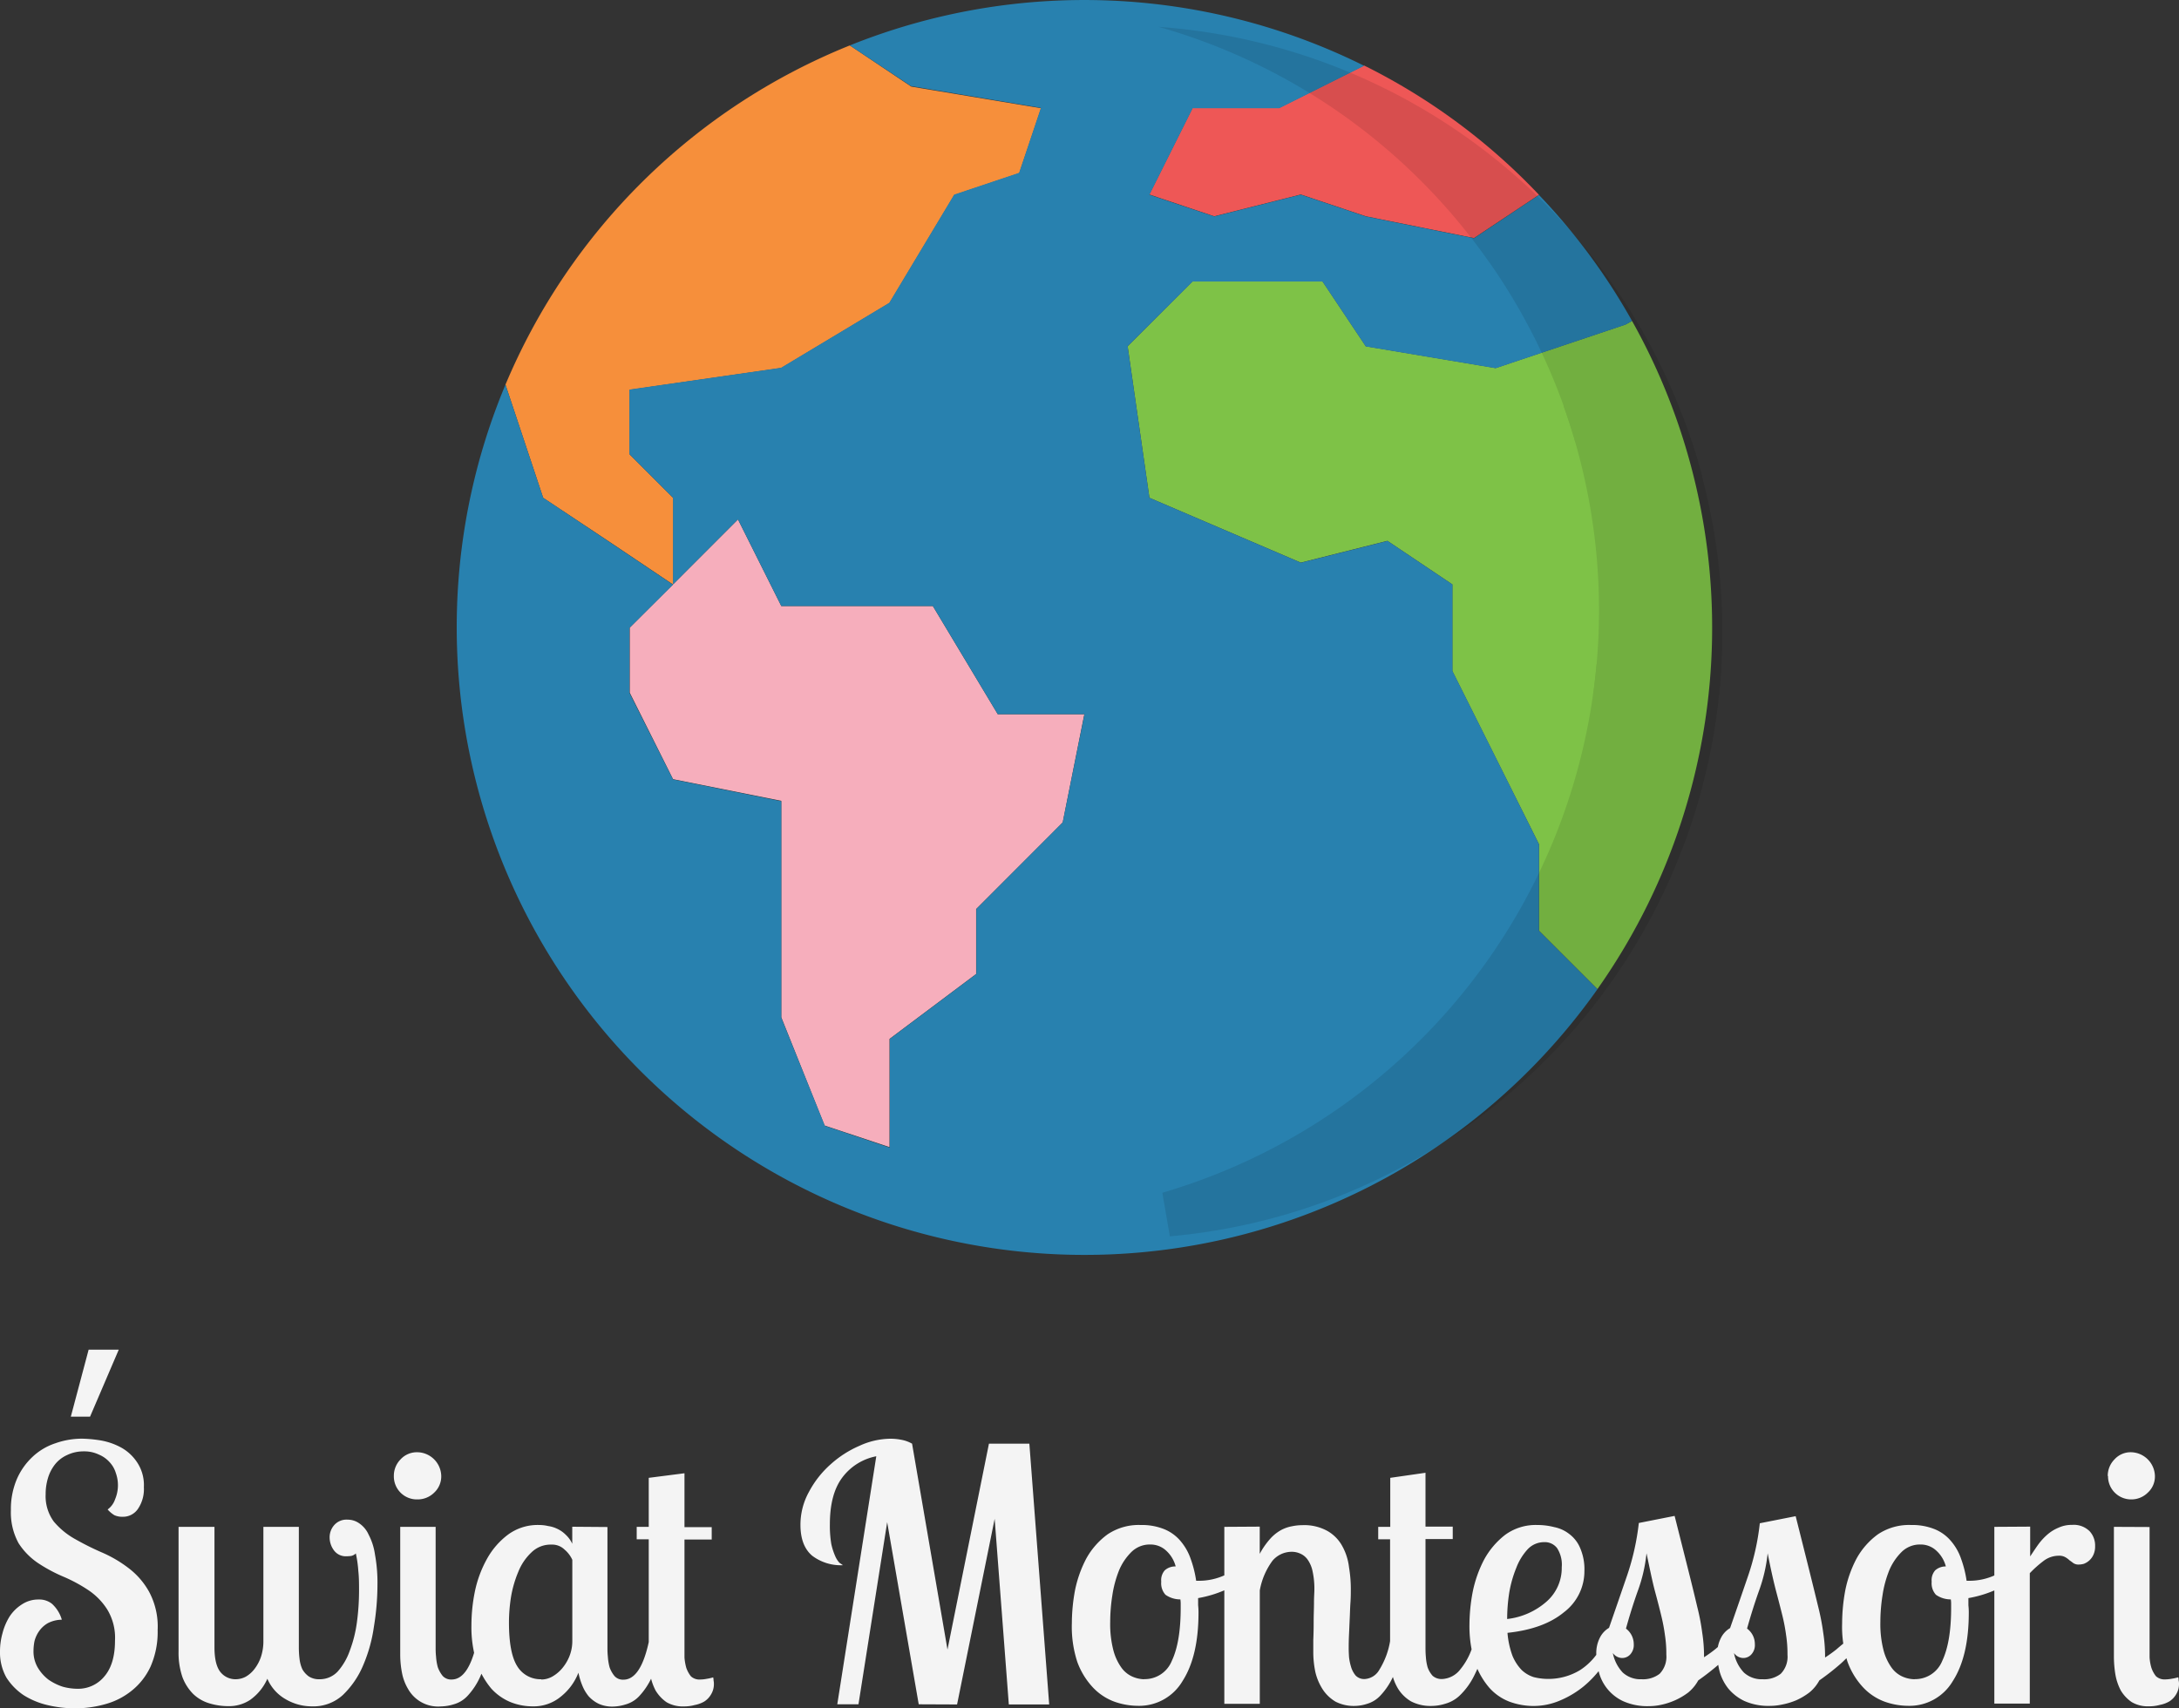 <svg xmlns="http://www.w3.org/2000/svg" viewBox="0 0 400 313.65"><rect x="0" y="0" width="400" height="313.65" fill="#333333" stroke="none"/><defs><style>.cls-1{fill:#ee5756;}.cls-2{fill:#f68f3b;}.cls-3{fill:#f6aebc;}.cls-4{fill:#7ec247;}.cls-5{fill:#2881af;}.cls-6{opacity:0.1;}.cls-7{fill:#f4f4f4;}</style></defs><g id="Warstwa_2" data-name="Warstwa 2"><g id="Layer_1" data-name="Layer 1"><path class="cls-1" d="M282.51,35.77l-11.92,7.94-19.87-4-11.93-4-15.89,4-11.92-4,7.94-15.9h15.9l15.58-7.79A113.8,113.8,0,0,1,282.51,35.77Z"/><path class="cls-2" d="M191.11,19.87l-4,11.92-11.92,4L163.29,55.63,143.42,67.56l-27.82,4V83.45l8,8v15.9l-11.92-8L99.71,91.4,92.79,70.62A115.15,115.15,0,0,1,156,8.34l11.28,7.56Z"/><polygon class="cls-3" points="199.05 131.14 195.08 151.01 179.19 166.91 179.19 178.83 163.29 190.75 163.29 210.62 151.37 206.65 143.42 186.78 143.42 147.04 123.55 143.06 115.6 127.17 115.6 115.24 123.55 107.3 135.47 95.37 143.42 111.27 171.24 111.27 183.16 131.14 199.05 131.14"/><path class="cls-4" d="M299.6,58.93a115.15,115.15,0,0,1-6.36,122.68l-10.73-10.73V155l-7.95-15.89-7.95-15.9V107.3l-11.92-8-15.9,4L211,91.4l-4-27.82,11.92-11.92h23.85l7.95,11.92,23.84,4,23.84-8Z"/><path class="cls-5" d="M222.9,39.74l15.89-4,11.93,4,19.87,4,11.92-7.94A113.72,113.72,0,0,1,299.6,58.93l-1.2.68-23.84,8-23.84-4-7.95-11.92H218.93L207,63.58l4,27.82,27.81,11.92,15.9-4,11.92,8v15.89l7.95,15.9L282.51,155v15.9l10.73,10.73a115.25,115.25,0,0,1-200.45-111L99.71,91.4l11.92,7.95,11.92,8-8,7.94v11.93l8,15.89,19.87,4v39.74l8,19.86,11.92,4V190.75l15.89-11.92V166.9L195.08,151l4-19.87H183.16l-11.92-19.87H143.42l-7.95-15.9L123.55,107.3V91.4l-8-8V71.53l27.82-4,19.87-11.93,11.92-19.87,11.92-4,4-11.92-23.85-4L156,8.34a115.3,115.3,0,0,1,94.42,3.74l-15.58,7.79h-15.9L211,35.76Z"/><g class="cls-6"><path d="M315.58,127.43l-23.14.18A111.31,111.31,0,0,0,287,74.49l23.48,6.43A111,111,0,0,1,315.58,127.43Z"/><path d="M273.37,48.15A110.91,110.91,0,0,0,212.7,4.93a111.56,111.56,0,0,1,99.77,82.52L289.14,81a111.57,111.57,0,0,0-15.76-32.87Z"/><path d="M268.66,207.29A110.84,110.84,0,0,1,214.75,227l-1.38-8a111.56,111.56,0,0,0,79.71-97.07l22.94-.16A111.19,111.19,0,0,1,268.66,207.29Z"/></g><path class="cls-7" d="M26.41,273.06a6.44,6.44,0,0,1-1.1,4,3.31,3.31,0,0,1-2.8,1.43A3.53,3.53,0,0,1,21,278.2a5.28,5.28,0,0,1-1.24-1.05,3.84,3.84,0,0,0,1.37-1.88,6.64,6.64,0,0,0,.13-4.82,5,5,0,0,0-1.11-1.95,5.43,5.43,0,0,0-2-1.43,6.19,6.19,0,0,0-2.8-.59,6.93,6.93,0,0,0-3,.66,6,6,0,0,0-2.22,1.69,7.54,7.54,0,0,0-1.3,2.47,10.11,10.11,0,0,0-.45,3.06,7.88,7.88,0,0,0,1.49,5,13.92,13.92,0,0,0,3.84,3.18A51.89,51.89,0,0,0,18.61,285a23.06,23.06,0,0,1,5,2.92,13.91,13.91,0,0,1,3.77,4.36,13.49,13.49,0,0,1,1.56,7,15.78,15.78,0,0,1-1.3,6.71,12.26,12.26,0,0,1-3.45,4.42,13.32,13.32,0,0,1-4.81,2.47,20.3,20.3,0,0,1-5.6.78,21.7,21.7,0,0,1-5-.58,14.44,14.44,0,0,1-4.42-1.82A11,11,0,0,1,1.17,308,9.42,9.42,0,0,1,0,303.18a12.47,12.47,0,0,1,.46-3.32,11.07,11.07,0,0,1,1.3-3.06A7.51,7.51,0,0,1,4,294.59a5.47,5.47,0,0,1,3.12-.91,3.73,3.73,0,0,1,2.41.78,6.33,6.33,0,0,1,1.82,2.93,5.69,5.69,0,0,0-2.6.65,5,5,0,0,0-1.56,1.43,5.71,5.71,0,0,0-.85,1.82,9.31,9.31,0,0,0-.19,1.82,5.85,5.85,0,0,0,.78,3.06,7.82,7.82,0,0,0,1.95,2.21,10,10,0,0,0,2.6,1.3,10.4,10.4,0,0,0,2.73.39,6.22,6.22,0,0,0,4.95-2.27q1.95-2.28,1.95-6.57a10,10,0,0,0-1.43-5.73,12,12,0,0,0-3.52-3.58,27.83,27.83,0,0,0-4.61-2.47A28.58,28.58,0,0,1,7,287a12.67,12.67,0,0,1-3.58-3.64A11.73,11.73,0,0,1,2,277.28a14,14,0,0,1,1.1-5.72A12.26,12.26,0,0,1,6,267.46,11.23,11.23,0,0,1,10.15,265a14.62,14.62,0,0,1,4.94-.85,23.88,23.88,0,0,1,3,.26,12.22,12.22,0,0,1,3.77,1.17,8.35,8.35,0,0,1,3.19,2.74A7.53,7.53,0,0,1,26.41,273.06ZM16.27,247.81H21.8l-5.27,12.3H13Zm23.1,32.53v22.12q0,3.19,1.11,4.56a3.54,3.54,0,0,0,2.8,1.3,4,4,0,0,0,1.82-.46,5.45,5.45,0,0,0,1.62-1.43,7.72,7.72,0,0,0,1.18-2.21,9.17,9.17,0,0,0,.45-3V280.34h6.51v22.12a16.67,16.67,0,0,0,.13,2.15,6.27,6.27,0,0,0,.52,1.89,4.17,4.17,0,0,0,1.17,1.3,3.49,3.49,0,0,0,2,.52A4.5,4.5,0,0,0,62,306.89a11.49,11.49,0,0,0,2.22-3.84,23.23,23.23,0,0,0,1.3-5.21,43.77,43.77,0,0,0,.39-5.79c0-1.21,0-2.4-.13-3.58a21.9,21.9,0,0,0-.46-3.25,1.81,1.81,0,0,1-.84.46,7.77,7.77,0,0,1-.85.06,2.69,2.69,0,0,1-2.34-1.1,4,4,0,0,1-.78-2.35,3.38,3.38,0,0,1,.84-2.27,3,3,0,0,1,2.47-1,3.66,3.66,0,0,1,2.09.65,4.9,4.9,0,0,1,1.75,2.08,11.2,11.2,0,0,1,1.17,3.64,28.64,28.64,0,0,1,.46,5.6,47.75,47.75,0,0,1-.65,7.67,27.72,27.72,0,0,1-2,7.16,16.25,16.25,0,0,1-3.71,5.4,8,8,0,0,1-5.66,2.08,9.52,9.52,0,0,1-4.81-1.3,7.91,7.91,0,0,1-3.38-3.77,9.42,9.42,0,0,1-3.19,3.9A7,7,0,0,1,42,313.26a12,12,0,0,1-3.58-.52,7.28,7.28,0,0,1-2.93-1.69,8.74,8.74,0,0,1-2-3.12,13.82,13.82,0,0,1-.71-4.75V280.34Zm40.6,0v22.12c0,.44,0,1,.07,1.63a10.17,10.17,0,0,0,.32,2,5.52,5.52,0,0,0,.91,1.63,2.1,2.1,0,0,0,1.63.65c2.13,0,3.69-2.37,4.68-7.09H90a27.12,27.12,0,0,1-1.82,6.5,12.88,12.88,0,0,1-2.34,3.58,5.47,5.47,0,0,1-2.54,1.56,8.27,8.27,0,0,1-2.34.39,6.33,6.33,0,0,1-6-3.12,9.1,9.1,0,0,1-1.17-3.06,17.79,17.79,0,0,1-.32-3.25V280.34ZM72.3,271a4.28,4.28,0,0,1,1.23-3.05,4.07,4.07,0,0,1,3.06-1.31A4.46,4.46,0,0,1,81,271a4.06,4.06,0,0,1-1.3,3.06,4.29,4.29,0,0,1-3.06,1.24A4.22,4.22,0,0,1,72.3,271Zm39.21,9.37v22.12c0,.44,0,1,.07,1.63a10.17,10.17,0,0,0,.32,2,5.33,5.33,0,0,0,.92,1.63,2.08,2.08,0,0,0,1.62.65c2.13,0,3.69-2.37,4.69-7.09h2.4a26.66,26.66,0,0,1-1.82,6.5,12.88,12.88,0,0,1-2.34,3.58,5.42,5.42,0,0,1-2.54,1.56,8.27,8.27,0,0,1-2.34.39,6,6,0,0,1-2.6-.52,6.11,6.11,0,0,1-1.82-1.36,7.52,7.52,0,0,1-1.18-2,13,13,0,0,1-.71-2.34,10.38,10.38,0,0,1-3.19,4.36,7.84,7.84,0,0,1-5.27,1.82,11,11,0,0,1-4-.78,9.85,9.85,0,0,1-3.58-2.54,15.24,15.24,0,0,1-2.6-4.61,21.78,21.78,0,0,1-1-7,31.37,31.37,0,0,1,.65-6.24,21.14,21.14,0,0,1,2.21-5.92,14.08,14.08,0,0,1,3.84-4.43A9.17,9.17,0,0,1,99,280a7.14,7.14,0,0,1,1.62.19,5.7,5.7,0,0,1,1.7.52,5.45,5.45,0,0,1,1.56,1.11,5.12,5.12,0,0,1,1.17,1.63v-3.13Zm-12.16,28a4.19,4.19,0,0,0,2-.52,6.72,6.72,0,0,0,1.82-1.5,8.09,8.09,0,0,0,1.37-2.28,7.56,7.56,0,0,0,.52-2.79V286.39a5.38,5.38,0,0,0-1.43-1.88,3.25,3.25,0,0,0-2.41-.91A5,5,0,0,0,97.59,285a9.91,9.91,0,0,0-2.41,3.51,20.8,20.8,0,0,0-1.36,4.62,30.5,30.5,0,0,0-.39,4.75q0,5.59,1.49,8A5,5,0,0,0,99.35,308.32Zm26.3-37.87v9.89h5v2.28h-5v21.66a9.7,9.7,0,0,0,.33,1.89,5.28,5.28,0,0,0,.85,1.56,2.28,2.28,0,0,0,1.69.59,6.69,6.69,0,0,0,1.23-.13,10,10,0,0,0,1.17-.26,2.54,2.54,0,0,1,.07.58,2.68,2.68,0,0,1,.06.59,3.6,3.6,0,0,1-.52,1.95,3.82,3.82,0,0,1-1.23,1.3,5.52,5.52,0,0,1-1.76.65,7.26,7.26,0,0,1-2,.26,5.91,5.91,0,0,1-3.19-.78,7,7,0,0,1-2-2.14,9.87,9.87,0,0,1-1-3,20.94,20.94,0,0,1-.26-3.25V282.62h-2.21v-2.28h2.21v-9Zm43,42.42-5.79-33.44-5.27,33.44H153.7l7.16-45.54a10.19,10.19,0,0,0-6.31,4q-2.2,3-2.21,8.46a20.32,20.32,0,0,0,.26,3.64,11.52,11.52,0,0,0,.71,2.21,4.29,4.29,0,0,0,.78,1.24l.65.45a8.68,8.68,0,0,1-5.66-1.75c-1.43-1.22-2.14-3.1-2.14-5.66a12.42,12.42,0,0,1,1.56-6.05,18,18,0,0,1,4-5.08,19.32,19.32,0,0,1,5.27-3.38,13.86,13.86,0,0,1,5.66-1.3,10.23,10.23,0,0,1,2,.19,6.16,6.16,0,0,1,2,.72l6.5,37.8,7.61-37.8h7.42l3.64,47.88h-7.41l-2.6-34.09-6.9,34.09ZM209.39,280a11,11,0,0,1,4.36.78,7.7,7.7,0,0,1,3,2.21,10.09,10.09,0,0,1,1.83,3.25,20.44,20.44,0,0,1,1,4H220a11.29,11.29,0,0,0,5-1.11,13.64,13.64,0,0,0,3.9-2.8l1,1.76a9.6,9.6,0,0,1-4.17,3.45,21.21,21.21,0,0,1-5.79,1.88v1.31a11.78,11.78,0,0,1,.07,1.36q0,8-2.93,12.56a9.24,9.24,0,0,1-8.2,4.55,13.09,13.09,0,0,1-4.36-.78,10.32,10.32,0,0,1-3.9-2.6,13.74,13.74,0,0,1-2.86-4.68,20.83,20.83,0,0,1-1-7.1,33.65,33.65,0,0,1,.58-6.05,21.72,21.72,0,0,1,2.08-5.85,13.68,13.68,0,0,1,3.91-4.43A10.26,10.26,0,0,1,209.39,280Zm.65,28.3a5.35,5.35,0,0,0,5.08-3.38q1.62-3.45,1.62-9.7v-.78a5.12,5.12,0,0,0-.06-.78,4.71,4.71,0,0,1-2.73-.85,3.13,3.13,0,0,1-.78-2.4,2.72,2.72,0,0,1,.65-2.09,2.85,2.85,0,0,1,2-.71,5.94,5.94,0,0,0-2-3.12,4.21,4.21,0,0,0-2.67-.91,4.79,4.79,0,0,0-3.44,1.36,10.3,10.3,0,0,0-2.28,3.38,20.27,20.27,0,0,0-1.24,4.62,31.35,31.35,0,0,0-.39,4.88,19.16,19.16,0,0,0,.59,5.21,9.68,9.68,0,0,0,1.49,3.19,5,5,0,0,0,2,1.62A5.69,5.69,0,0,0,210,308.32Zm21.21-28v5a14.09,14.09,0,0,1,1.95-2.8,7.61,7.61,0,0,1,2.08-1.63,6.86,6.86,0,0,1,1.95-.65,9.41,9.41,0,0,1,1.83-.19,8.76,8.76,0,0,1,4.68,1.1,7.16,7.16,0,0,1,2.73,2.87,10.47,10.47,0,0,1,1.17,3.77,24.16,24.16,0,0,1,.33,3.9c0,.78,0,1.65-.07,2.61s-.08,1.86-.13,2.86-.08,1.93-.13,2.93-.06,1.84-.06,2.66q0,.52.06,1.5A9.68,9.68,0,0,0,248,306a4.46,4.46,0,0,0,.85,1.63,2.16,2.16,0,0,0,1.69.65,3.3,3.3,0,0,0,2.66-1.69,14.41,14.41,0,0,0,2-5.4h2.41a27.59,27.59,0,0,1-1.82,6.5,12.67,12.67,0,0,1-2.35,3.58,5.44,5.44,0,0,1-2.47,1.56,7.57,7.57,0,0,1-2.27.39,7.3,7.3,0,0,1-3.52-.78,7.17,7.17,0,0,1-2.34-2.21,10.16,10.16,0,0,1-1.37-3.19,17.92,17.92,0,0,1-.39-3.77v-2.15c.05-1.08.07-2.23.07-3.45s.06-2.36.06-3.44.07-1.85.07-2.28a15,15,0,0,0-.33-3.45,5.73,5.73,0,0,0-.91-2.15,3.22,3.22,0,0,0-1.36-1.1,3.71,3.71,0,0,0-1.57-.33,4.62,4.62,0,0,0-3.51,1.63,13,13,0,0,0-2.34,5.46v20.82h-6.51V280.34Zm30.43-9.89v9.89h5v2.28h-5v19.84c0,.52,0,1.13.07,1.82a9,9,0,0,0,.32,1.89,4.64,4.64,0,0,0,.92,1.56,2.5,2.5,0,0,0,1.75.59,4.48,4.48,0,0,0,3.32-1.76,12.32,12.32,0,0,0,2.54-5.33H273a30.9,30.9,0,0,1-2.4,6.5,13,13,0,0,1-2.6,3.58,6.27,6.27,0,0,1-2.74,1.56,8.43,8.43,0,0,1-2.4.39,7.75,7.75,0,0,1-3.84-.84,7,7,0,0,1-2.35-2.28,9.15,9.15,0,0,1-1.17-3,18.19,18.19,0,0,1-.32-3.32V282.62H253v-2.28h2.21v-9Zm29.17,18a9.45,9.45,0,0,1-3.77,7.62q-3.7,3.06-10.35,3.77a15.75,15.75,0,0,0,.92,4.23,8.36,8.36,0,0,0,1.69,2.6,5.72,5.72,0,0,0,2.21,1.3,10.85,10.85,0,0,0,2.67.33,11.19,11.19,0,0,0,5.85-1.63,11.44,11.44,0,0,0,4.43-5.46h2.08a20.92,20.92,0,0,1-2.34,4.62,19.38,19.38,0,0,1-3.52,3.83,17.64,17.64,0,0,1-4.36,2.61,12.38,12.38,0,0,1-4.81,1,12.92,12.92,0,0,1-4.43-.78,9.53,9.53,0,0,1-3.7-2.54,14,14,0,0,1-2.67-4.68,22,22,0,0,1-1-7,33,33,0,0,1,.59-5.92,22.35,22.35,0,0,1,2.08-5.92,14.54,14.54,0,0,1,3.84-4.55A9.49,9.49,0,0,1,282.2,280a12.35,12.35,0,0,1,3.12.39,6.55,6.55,0,0,1,2.8,1.3,6.18,6.18,0,0,1,1.95,2.54A9.78,9.78,0,0,1,290.85,288.47Zm-14.18,8.85a13.18,13.18,0,0,0,7.29-3.25,8.19,8.19,0,0,0,2.73-6.25,5.61,5.61,0,0,0-.85-3.51,2.82,2.82,0,0,0-2.4-1.1,4.12,4.12,0,0,0-3,1.3,10.57,10.57,0,0,0-2.08,3.38,21.59,21.59,0,0,0-1.3,4.55A31.35,31.35,0,0,0,276.67,297.32Zm42.82,3.91a26.78,26.78,0,0,1-3.9,4.36,47.4,47.4,0,0,1-3.84,3,7.69,7.69,0,0,1-1.82,2.21,12.36,12.36,0,0,1-2.41,1.43A12.84,12.84,0,0,1,305,313a10.63,10.63,0,0,1-2.28.26,10.9,10.9,0,0,1-4.75-.91,8.16,8.16,0,0,1-4.48-5.4,13,13,0,0,1-.46-3.32,6.23,6.23,0,0,1,.65-2.92,4.39,4.39,0,0,1,1.69-1.83q1.69-4.87,3.32-9.62a45.68,45.68,0,0,0,2.15-9.63l6.57-1.3q1.56,6.18,2.54,10.08t1.62,6.64a40.12,40.12,0,0,1,.91,4.75,27.84,27.84,0,0,1,.33,4.48,23.46,23.46,0,0,0,2.08-1.49q1-.85,1.89-1.56Zm-13.6,2.6a22.32,22.32,0,0,0-.26-3.58,32.45,32.45,0,0,0-.65-3.45c-.3-1.26-.69-2.77-1.17-4.55s-.95-4.14-1.56-7a28.26,28.26,0,0,1-1.63,7q-1.17,3.31-2.14,6.83a3.59,3.59,0,0,1,1.43,2.86,2.56,2.56,0,0,1-.65,1.89,2,2,0,0,1-1.44.65,2.15,2.15,0,0,1-1.75-.91,7.21,7.21,0,0,0,1.82,3.58,4.82,4.82,0,0,0,3.45,1.23,5,5,0,0,0,3.32-1A4.49,4.49,0,0,0,305.89,303.83Zm35.84-2.6a26.36,26.36,0,0,1-3.91,4.36,45.72,45.72,0,0,1-3.84,3,7.38,7.38,0,0,1-1.82,2.21,12.28,12.28,0,0,1-2.4,1.43,12.84,12.84,0,0,1-2.54.78,10.7,10.7,0,0,1-2.28.26,10.87,10.87,0,0,1-4.75-.91,8.7,8.7,0,0,1-2.93-2.28A9,9,0,0,1,315.7,307a13.4,13.4,0,0,1-.45-3.32,6.11,6.11,0,0,1,.65-2.92,4.33,4.33,0,0,1,1.69-1.83q1.7-4.87,3.32-9.62a45,45,0,0,0,2.14-9.63l6.58-1.3q1.56,6.18,2.53,10.08t1.63,6.64a42.26,42.26,0,0,1,.91,4.75,27.84,27.84,0,0,1,.33,4.48,25,25,0,0,0,2.08-1.49c.65-.57,1.28-1.09,1.88-1.56Zm-13.6,2.6a22.32,22.32,0,0,0-.26-3.58,32.45,32.45,0,0,0-.65-3.45c-.31-1.26-.7-2.77-1.17-4.55s-1-4.14-1.56-7a28.72,28.72,0,0,1-1.63,7q-1.17,3.31-2.15,6.83a3.52,3.52,0,0,1,1.43,2.86,2.52,2.52,0,0,1-.65,1.89,2,2,0,0,1-1.43.65,2.14,2.14,0,0,1-1.75-.91,7.13,7.13,0,0,0,1.82,3.58,4.79,4.79,0,0,0,3.45,1.23,4.94,4.94,0,0,0,3.31-1A4.46,4.46,0,0,0,328.13,303.83ZM350.82,280a11,11,0,0,1,4.36.78,7.7,7.7,0,0,1,3,2.21,9.91,9.91,0,0,1,1.83,3.25,20.44,20.44,0,0,1,1,4h.39a11.29,11.29,0,0,0,5-1.11,13.64,13.64,0,0,0,3.9-2.8l1,1.76a9.6,9.6,0,0,1-4.17,3.45,21.21,21.21,0,0,1-5.79,1.88v1.31a11.78,11.78,0,0,1,.07,1.36q0,8-2.93,12.56a9.23,9.23,0,0,1-8.2,4.55,13.09,13.09,0,0,1-4.36-.78,10.32,10.32,0,0,1-3.9-2.6,13.74,13.74,0,0,1-2.86-4.68,20.83,20.83,0,0,1-1-7.1,33.65,33.65,0,0,1,.58-6.05,21.39,21.39,0,0,1,2.08-5.85,13.68,13.68,0,0,1,3.91-4.43A10.26,10.26,0,0,1,350.82,280Zm.65,28.3a5.35,5.35,0,0,0,5.08-3.38q1.62-3.45,1.62-9.7v-.78a5.12,5.12,0,0,0-.06-.78,4.71,4.71,0,0,1-2.73-.85,3.13,3.13,0,0,1-.78-2.4,2.72,2.72,0,0,1,.65-2.09,2.85,2.85,0,0,1,1.95-.71,5.94,5.94,0,0,0-2-3.12,4.21,4.21,0,0,0-2.67-.91,4.79,4.79,0,0,0-3.44,1.36,10.46,10.46,0,0,0-2.28,3.38,20.27,20.27,0,0,0-1.24,4.62,31.35,31.35,0,0,0-.39,4.88,19.16,19.16,0,0,0,.59,5.21,9.68,9.68,0,0,0,1.49,3.19,5,5,0,0,0,2,1.62A5.69,5.69,0,0,0,351.47,308.32Zm21.21-28v5.47c.52-.78,1-1.52,1.5-2.21a11,11,0,0,1,1.69-1.83,7.29,7.29,0,0,1,2-1.23,5.74,5.74,0,0,1,2.48-.52,4.13,4.13,0,0,1,3.25,1.17,3.86,3.86,0,0,1,1,2.73,3.61,3.61,0,0,1-.33,1.63,3.15,3.15,0,0,1-1.75,1.62,3.68,3.68,0,0,1-.91.13,1.69,1.69,0,0,1-1-.26c-.22-.17-.45-.34-.71-.52a3.76,3.76,0,0,0-.79-.58,2.25,2.25,0,0,0-1.17-.26,4.63,4.63,0,0,0-2.86,1,20.32,20.32,0,0,0-2.47,2.21v23.94h-6.51V280.34ZM386.92,271a4.29,4.29,0,0,1,1.24-3.05,4,4,0,0,1,3.06-1.31,4.48,4.48,0,0,1,4.36,4.36,4,4,0,0,1-1.31,3.06,4.25,4.25,0,0,1-3,1.24,4.24,4.24,0,0,1-4.3-4.3Zm7.68,9.37v23.94a8.4,8.4,0,0,0,.33,1.89,5,5,0,0,0,.84,1.56,2.3,2.3,0,0,0,1.69.59,6.79,6.79,0,0,0,1.24-.13,10,10,0,0,0,1.17-.26,3.17,3.17,0,0,1,.06.58,2.17,2.17,0,0,1,.07.59,3.6,3.6,0,0,1-.52,1.95,3.85,3.85,0,0,1-1.24,1.3,5.47,5.47,0,0,1-1.75.65,7.28,7.28,0,0,1-2,.26,5.85,5.85,0,0,1-3.18-.78,6.77,6.77,0,0,1-2-2.14,9.88,9.88,0,0,1-1-3,20.94,20.94,0,0,1-.26-3.25V280.34Z"/></g></g></svg>